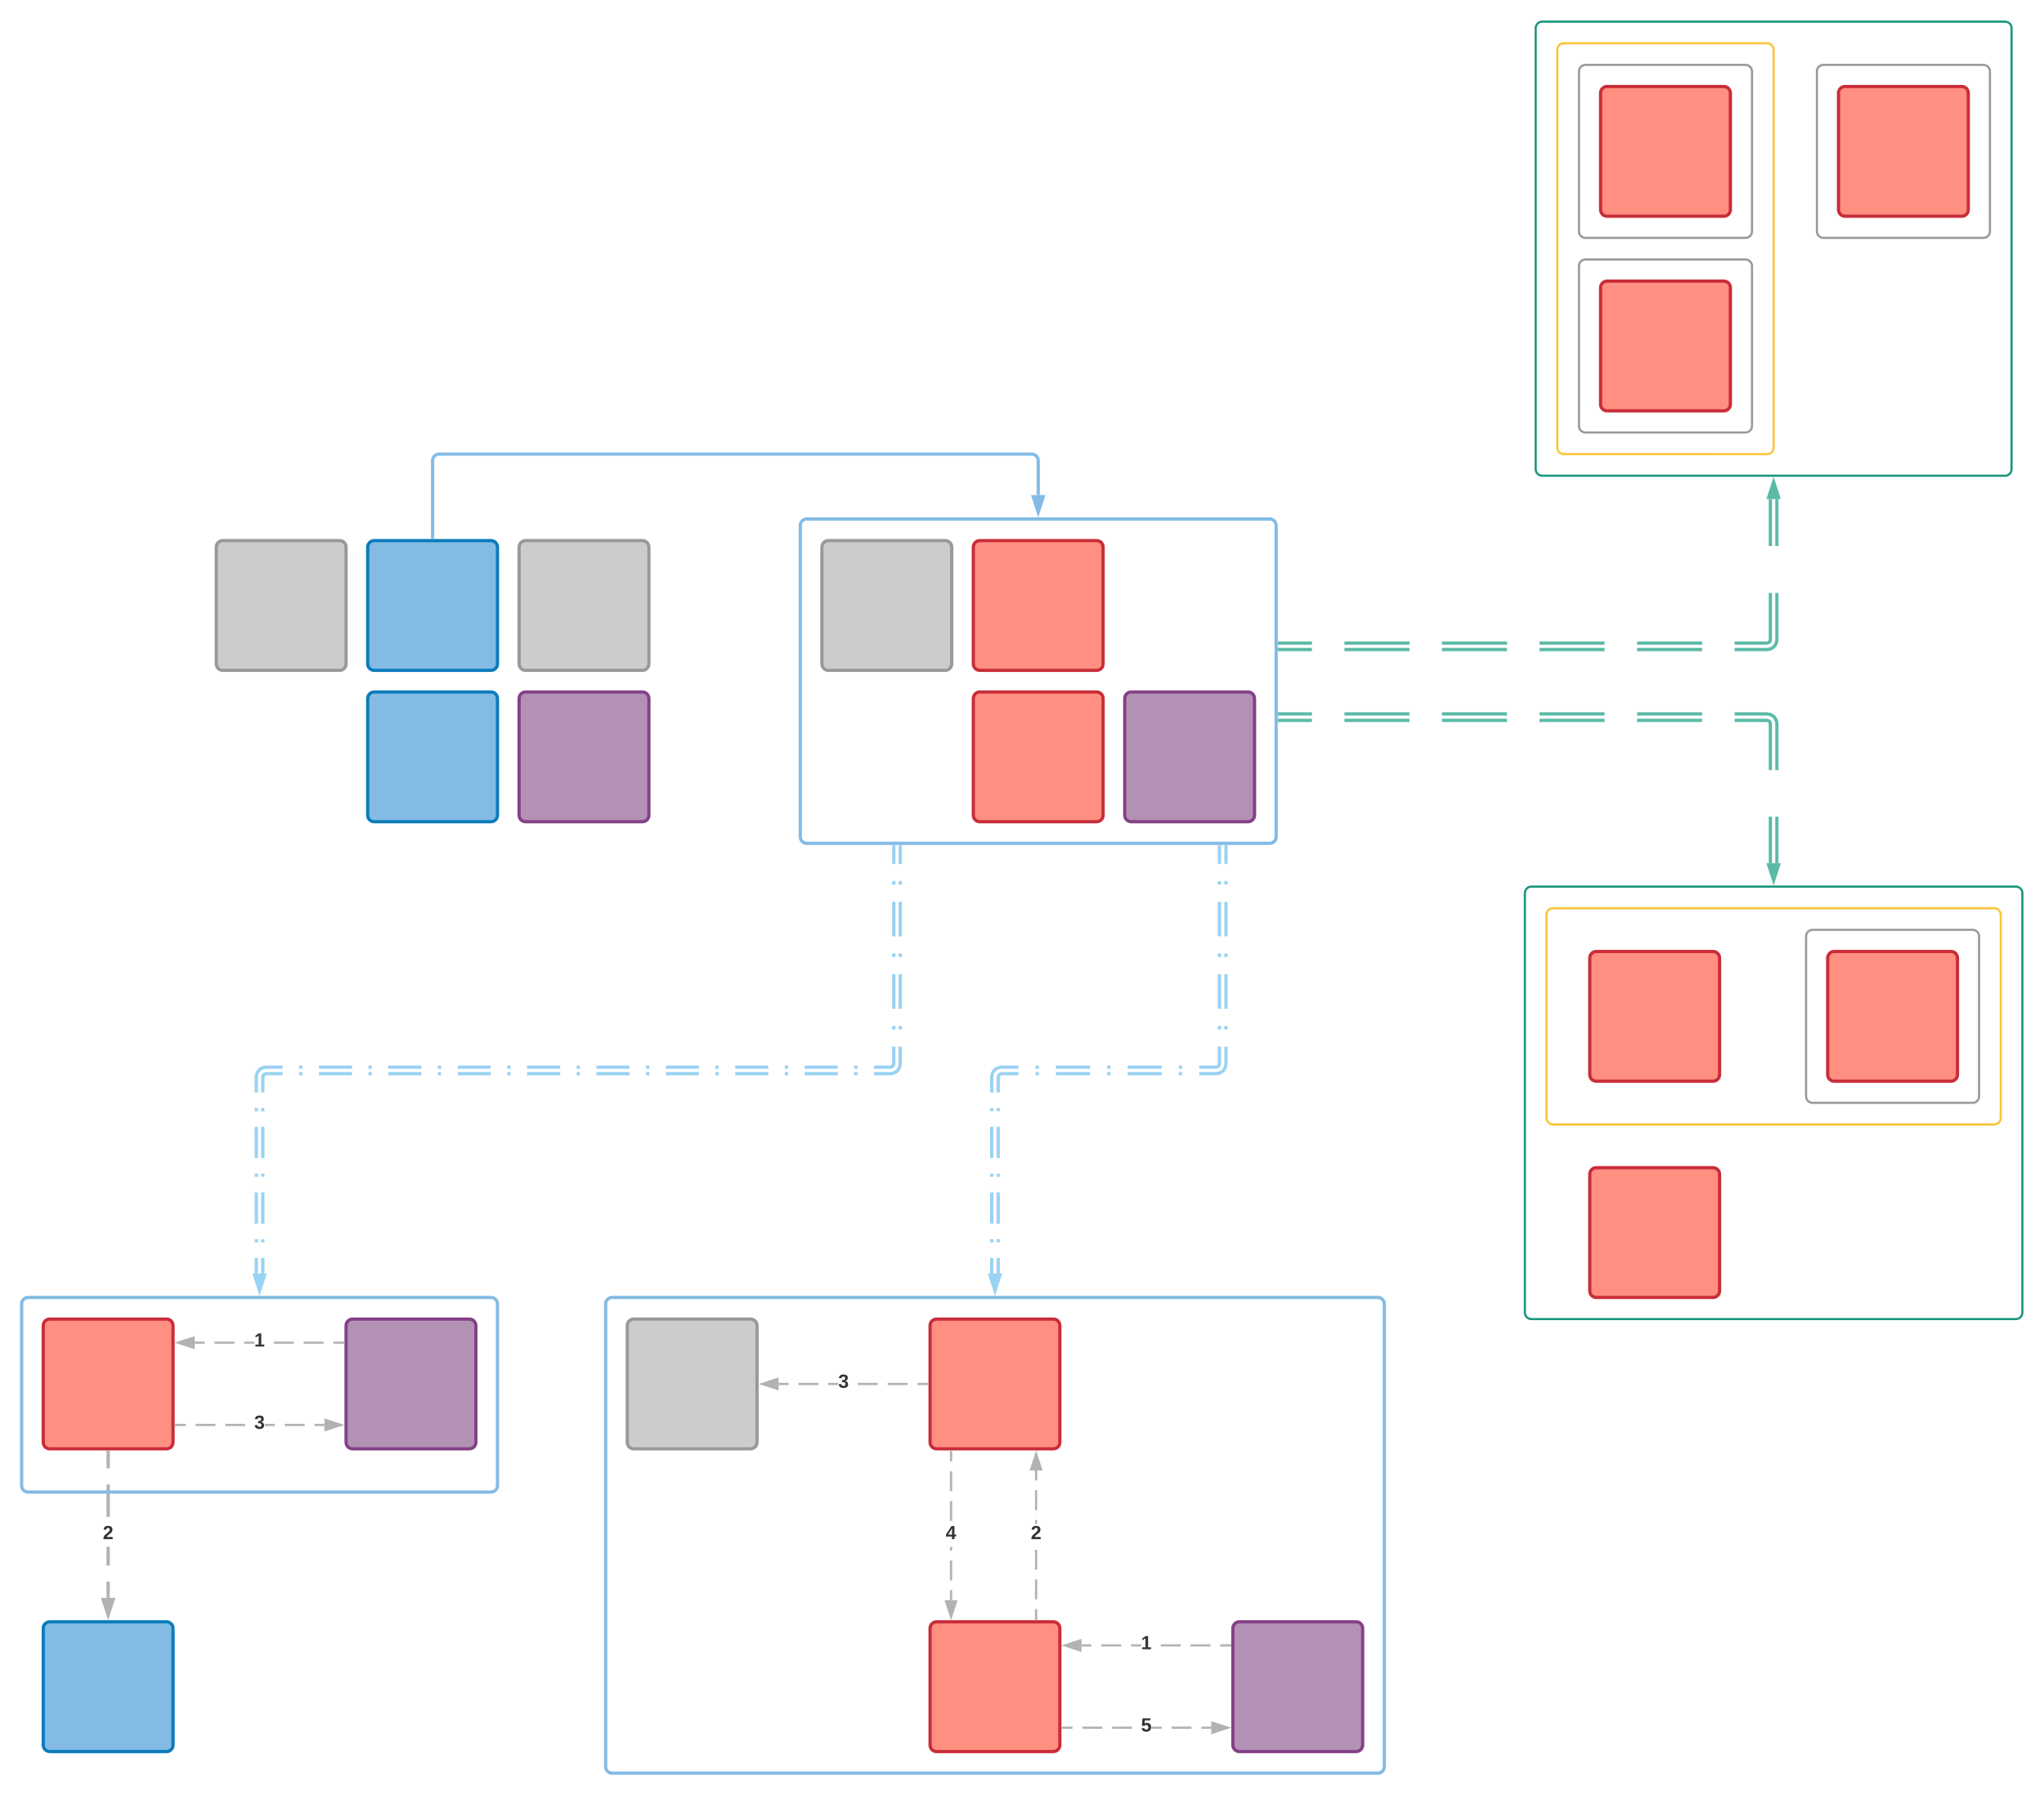 <svg xmlns="http://www.w3.org/2000/svg" xmlns:xlink="http://www.w3.org/1999/xlink" xmlns:lucid="lucid" width="1890" height="1660"><g transform="translate(1080 800)" lucid:page-tab-id="ZYjwDAcjnQ5B"><path d="M-220 426c0-3.3 2.7-6 6-6h108c3.3 0 6 2.7 6 6v108c0 3.3-2.7 6-6 6h-108c-3.3 0-6-2.7-6-6zM-220 706c0-3.3 2.7-6 6-6h108c3.3 0 6 2.7 6 6v108c0 3.3-2.7 6-6 6h-108c-3.3 0-6-2.7-6-6z" stroke="#c92d39" stroke-width="3" fill="#ff8f80"/><path d="M-500 426c0-3.3 2.7-6 6-6h108c3.3 0 6 2.7 6 6v108c0 3.3-2.7 6-6 6h-108c-3.3 0-6-2.7-6-6z" stroke="#999" stroke-width="3" fill="#ccc"/><path d="M60 706c0-3.3 2.7-6 6-6h108c3.3 0 6 2.7 6 6v108c0 3.3-2.7 6-6 6H66c-3.3 0-6-2.7-6-6z" stroke="#834187" stroke-width="3" fill="#b391b5"/><path d="M-520 406c0-3.3 2.7-6 6-6h708c3.3 0 6 2.7 6 6v428c0 3.3-2.7 6-6 6h-708c-3.3 0-6-2.7-6-6z" stroke="#83bbe5" stroke-width="3" fill-opacity="0"/><path d="M57.5 722.83h-9.17v-2h9.17zm-18.33 0H20.83v-2h18.34zm-27.5 0H-6.67v-2h18.34zm-36.6 0h-9.24v-2h9.23zm-18.4 0h-18.34v-2h18.34zm-27.5 0H-80v-2h9.17z" stroke="#b2b2b2" stroke-width=".05" fill="#b2b2b2"/><path d="M58.5 722.83h-1.03v-2h1.03z" fill="#b2b2b2"/><path d="M58.52 722.85h-1.07v-2.05h1.07zm-1.02-2v1.95h.98v-1.95z" stroke="#b2b2b2" stroke-width=".05" fill="#b2b2b2"/><path d="M-81 726.46l-14.26-4.63L-81 717.2z" fill="#b2b2b2"/><path d="M-80 727.84l-18.5-6 18.5-6.03zm-12.03-6l10.03 3.24v-6.5z" stroke="#b2b2b2" stroke-width=".05" fill="#b2b2b2"/><use xlink:href="#a" transform="matrix(1,0,0,1,-24.938,711.159) translate(0 14.222)"/><path d="M-120.94 697.5h-2v-9.17h2zm0-18.33h-2v-18.34h2zm0-27.5h-2v-18.34h2zm0-42.34h-2v-3.5h2zm0-12.66h-2v-18.34h2zm0-27.5h-2V560h2z" stroke="#b2b2b2" stroke-width=".05" fill="#b2b2b2"/><path d="M-120.94 698.5h-2v-1.03h2z" fill="#b2b2b2"/><path d="M-120.9 698.52h-2.06v-1.07h2.05zm-2-1.02v.98h1.94v-.98z" stroke="#b2b2b2" stroke-width=".05" fill="#b2b2b2"/><path d="M-117.3 559h-9.27l4.63-14.26z" fill="#b2b2b2"/><path d="M-115.93 560h-12.02l6-18.5zm-9.27-2h6.52l-3.26-10.03z" stroke="#b2b2b2" stroke-width=".05" fill="#b2b2b2"/><use xlink:href="#b" transform="matrix(1,0,0,1,-126.878,609.333) translate(0 14.222)"/><path d="M-222.5 481h-9.17v-2h9.17zm-18.33 0h-18.34v-2h18.34zm-27.5 0h-18.34v-2h18.34zm-36.6 0h-9.24v-2h9.23zm-18.4 0h-18.34v-2h18.34zm-27.5 0H-360v-2h9.17z" stroke="#b2b2b2" stroke-width=".05" fill="#b2b2b2"/><path d="M-221.5 481h-1.03v-2h1.03z" fill="#b2b2b2"/><path d="M-221.47 481.02h-1.08v-2.04h1.08zm-1.03-2v1.96h.97v-1.96z" stroke="#b2b2b2" stroke-width=".05" fill="#b2b2b2"/><path d="M-361 484.64l-14.26-4.64 14.26-4.64z" fill="#b2b2b2"/><path d="M-360 486l-18.5-6 18.5-6zm-12.03-6l10.03 3.26v-6.52z" stroke="#b2b2b2" stroke-width=".05" fill="#b2b2b2"/><use xlink:href="#c" transform="matrix(1,0,0,1,-304.938,469.333) translate(0 14.222)"/><path d="M-199.6 680h-2v-9.17h2zm0-18.33h-2v-18.34h2zm0-27.5h-2v-3.5h2zm0-27.5h-2v-18.34h2zm0-27.5h-2v-18.34h2zm0-27.5h-2v-9.17h2z" stroke="#b2b2b2" stroke-width=".05" fill="#b2b2b2"/><path d="M-199.6 542.53h-2v-1.03h2z" fill="#b2b2b2"/><path d="M-199.58 542.55h-2.05v-1.07h2.05zm-2-1.02v.97h1.95v-.98z" stroke="#b2b2b2" stroke-width=".05" fill="#b2b2b2"/><path d="M-200.6 695.26l-4.64-14.26h9.27z" fill="#b2b2b2"/><path d="M-200.6 698.5l-6.02-18.5h12.03zm-3.26-16.5l3.25 10.03 3.25-10.03z" stroke="#b2b2b2" stroke-width=".05" fill="#b2b2b2"/><use xlink:href="#d" transform="matrix(1,0,0,1,-205.544,609.333) translate(0 14.222)"/><path d="M-88.33 798.93h-9.17v-2h9.17zm27.5 0h-18.34v-2h18.34zm27.5 0h-18.34v-2h18.34zm55 0H3.33v-2h18.34zm18.33 0h-9.17v-2H40zm-45.83 0h-9.23v-2h9.23z" stroke="#b2b2b2" stroke-width=".05" fill="#b2b2b2"/><path d="M-97.47 798.93h-1.03v-2h1.03z" fill="#b2b2b2"/><path d="M-97.45 798.95h-1.08v-2.05h1.08zm-1.02-2v1.95h.97v-1.95z" stroke="#b2b2b2" stroke-width=".05" fill="#b2b2b2"/><path d="M55.26 797.93L41 802.56v-9.27z" fill="#b2b2b2"/><path d="M58.5 797.93l-18.5 6v-12.02zM42 801.2l10.03-3.27L42 794.67z" stroke="#b2b2b2" stroke-width=".05" fill="#b2b2b2"/><use xlink:href="#e" transform="matrix(1,0,0,1,-24.938,787.26) translate(0 14.222)"/><path d="M-1040 426c0-3.3 2.7-6 6-6h108c3.3 0 6 2.7 6 6v108c0 3.3-2.7 6-6 6h-108c-3.3 0-6-2.7-6-6z" stroke="#c92d39" stroke-width="3" fill="#ff8f80"/><path d="M-760 426c0-3.3 2.7-6 6-6h108c3.3 0 6 2.7 6 6v108c0 3.3-2.7 6-6 6h-108c-3.3 0-6-2.7-6-6z" stroke="#834187" stroke-width="3" fill="#b391b5"/><path d="M-762.5 442.83h-9.17v-2h9.17zm-18.33 0h-18.34v-2h18.34zm-27.5 0h-18.34v-2h18.34zm-36.6 0h-9.24v-2h9.23zm-18.4 0h-18.34v-2h18.34zm-27.5 0H-900v-2h9.17z" stroke="#b2b2b2" stroke-width=".05" fill="#b2b2b2"/><path d="M-761.5 442.83h-1.03v-2h1.03z" fill="#b2b2b2"/><path d="M-761.48 442.85h-1.07v-2.05h1.07zm-1.02-2v1.95h.98v-1.95z" stroke="#b2b2b2" stroke-width=".05" fill="#b2b2b2"/><path d="M-901 446.46l-14.26-4.63 14.26-4.64z" fill="#b2b2b2"/><path d="M-900 447.84l-18.5-6 18.5-6.03zm-12.03-6l10.03 3.24v-6.5z" stroke="#b2b2b2" stroke-width=".05" fill="#b2b2b2"/><use xlink:href="#a" transform="matrix(1,0,0,1,-844.938,431.159) translate(0 14.222)"/><path d="M-908.33 518.93h-9.17v-2h9.17zm27.5 0h-18.34v-2h18.34zm27.5 0h-18.34v-2h18.34zm55 0h-18.34v-2h18.34zm18.33 0h-9.17v-2h9.17zm-45.83 0h-9.23v-2h9.23z" stroke="#b2b2b2" stroke-width=".05" fill="#b2b2b2"/><path d="M-917.47 518.93h-1.03v-2h1.03z" fill="#b2b2b2"/><path d="M-917.45 518.95h-1.07v-2.05h1.07zm-1.02-2v1.95h.97v-1.95z" stroke="#b2b2b2" stroke-width=".05" fill="#b2b2b2"/><path d="M-764.74 517.93l-14.26 4.63v-9.27z" fill="#b2b2b2"/><path d="M-761.5 517.93l-18.5 6v-12.02zm-16.5 3.26l10.03-3.27-10.03-3.26z" stroke="#b2b2b2" stroke-width=".05" fill="#b2b2b2"/><use xlink:href="#c" transform="matrix(1,0,0,1,-844.938,507.26) translate(0 14.222)"/><path d="M-1040 706c0-3.3 2.7-6 6-6h108c3.3 0 6 2.7 6 6v108c0 3.3-2.7 6-6 6h-108c-3.3 0-6-2.7-6-6z" stroke="#0c7cba" stroke-width="3" fill="#83bbe5"/><path d="M-978.5 677.88h-3v-15h3zm0-29.97h-3v-17.23h3zm0-44.95h-3v-29.97h3zm0-44.96h-3v-15h3z" stroke="#b2b2b2" stroke-width=".05" fill="#b2b2b2"/><path d="M-978.5 543.04h-3v-1.54h3z" fill="#b2b2b2"/><path d="M-978.48 543.07h-3.04v-1.6h3.04zm-3-1.55v1.5h2.96v-1.5z" stroke="#b2b2b2" stroke-width=".05" fill="#b2b2b2"/><path d="M-980 693.65l-4.64-14.27h9.28z" fill="#b2b2b2"/><path d="M-980 698.5l-6.7-20.62h13.4zm-2.57-17.62l2.57 7.9 2.57-7.9z" stroke="#b2b2b2" stroke-width=".05" fill="#b2b2b2"/><use xlink:href="#b" transform="matrix(1,0,0,1,-984.938,609.335) translate(0 14.222)"/><path d="M-1060 406c0-3.3 2.7-6 6-6h428c3.3 0 6 2.7 6 6v168c0 3.3-2.7 6-6 6h-428c-3.3 0-6-2.7-6-6z" stroke="#83bbe5" stroke-width="3" fill-opacity="0"/><path d="M340-774c0-3.3 2.7-6 6-6h428c3.3 0 6 2.7 6 6v408c0 3.3-2.7 6-6 6H346c-3.3 0-6-2.7-6-6z" stroke="#19967d" stroke-width="2" fill-opacity="0"/><path d="M360-754c0-3.3 2.7-6 6-6h188c3.3 0 6 2.7 6 6v368c0 3.3-2.7 6-6 6H366c-3.3 0-6-2.7-6-6z" stroke="#fcc438" stroke-width="2" fill-opacity="0"/><path d="M380-554c0-3.3 2.7-6 6-6h148c3.3 0 6 2.7 6 6v148c0 3.3-2.7 6-6 6H386c-3.3 0-6-2.7-6-6zM380-734c0-3.3 2.7-6 6-6h148c3.3 0 6 2.7 6 6v148c0 3.3-2.7 6-6 6H386c-3.3 0-6-2.7-6-6z" stroke="#999" stroke-width="2" fill-opacity="0"/><path d="M400-714c0-3.3 2.7-6 6-6h108c3.3 0 6 2.7 6 6v108c0 3.3-2.7 6-6 6H406c-3.3 0-6-2.7-6-6zM400-534c0-3.3 2.7-6 6-6h108c3.3 0 6 2.7 6 6v108c0 3.3-2.7 6-6 6H406c-3.3 0-6-2.7-6-6zM620-714c0-3.3 2.7-6 6-6h108c3.3 0 6 2.7 6 6v108c0 3.3-2.7 6-6 6H626c-3.3 0-6-2.7-6-6z" stroke="#c92d39" stroke-width="3" fill="#ff8f80"/><path d="M600-734c0-3.3 2.7-6 6-6h148c3.3 0 6 2.7 6 6v148c0 3.3-2.7 6-6 6H606c-3.3 0-6-2.7-6-6z" stroke="#999" stroke-width="2" fill-opacity="0"/><path d="M330 26c0-3.3 2.7-6 6-6h448c3.3 0 6 2.7 6 6v388c0 3.3-2.7 6-6 6H336c-3.3 0-6-2.7-6-6z" stroke="#19967d" stroke-width="2" fill-opacity="0"/><path d="M350 46c0-3.3 2.7-6 6-6h408c3.3 0 6 2.7 6 6v188c0 3.3-2.7 6-6 6H356c-3.3 0-6-2.7-6-6z" stroke="#fcc438" stroke-width="2" fill-opacity="0"/><path d="M390 86c0-3.3 2.7-6 6-6h108c3.3 0 6 2.7 6 6v108c0 3.3-2.7 6-6 6H396c-3.3 0-6-2.7-6-6zM390 286c0-3.3 2.7-6 6-6h108c3.3 0 6 2.7 6 6v108c0 3.3-2.7 6-6 6H396c-3.3 0-6-2.7-6-6zM610 86c0-3.3 2.7-6 6-6h108c3.3 0 6 2.7 6 6v108c0 3.3-2.7 6-6 6H616c-3.3 0-6-2.7-6-6z" stroke="#c92d39" stroke-width="3" fill="#ff8f80"/><path d="M590 66c0-3.3 2.7-6 6-6h148c3.3 0 6 2.7 6 6v148c0 3.3-2.7 6-6 6H596c-3.3 0-6-2.7-6-6z" stroke="#999" stroke-width="2" fill-opacity="0"/><path d="M-600-294c0-3.3 2.7-6 6-6h108c3.3 0 6 2.7 6 6v108c0 3.3-2.7 6-6 6h-108c-3.3 0-6-2.7-6-6zM-880-294c0-3.3 2.7-6 6-6h108c3.3 0 6 2.7 6 6v108c0 3.3-2.7 6-6 6h-108c-3.3 0-6-2.7-6-6z" stroke="#999" stroke-width="3" fill="#ccc"/><path d="M-740-294c0-3.3 2.7-6 6-6h108c3.3 0 6 2.7 6 6v108c0 3.3-2.7 6-6 6h-108c-3.3 0-6-2.7-6-6z" stroke="#0c7cba" stroke-width="3" fill="#83bbe5"/><path d="M-600-154c0-3.3 2.7-6 6-6h108c3.3 0 6 2.7 6 6v108c0 3.3-2.7 6-6 6h-108c-3.3 0-6-2.7-6-6z" stroke="#834187" stroke-width="3" fill="#b391b5"/><path d="M-740-154c0-3.3 2.7-6 6-6h108c3.3 0 6 2.7 6 6v108c0 3.3-2.7 6-6 6h-108c-3.3 0-6-2.7-6-6z" stroke="#0c7cba" stroke-width="3" fill="#83bbe5"/><path d="M-340-314c0-3.3 2.7-6 6-6H94c3.3 0 6 2.7 6 6v288c0 3.3-2.7 6-6 6h-428c-3.3 0-6-2.7-6-6z" stroke="#83bbe5" stroke-width="3" fill-opacity="0"/><path d="M103-205.24h30.07m30.06 0h60.14m30.06 0h60.14m30.06 0h60.14m30.06 0h60.14m30.06 0H554l2.12-.88.88-2.12v-43.38m0-43.38v-43.38" stroke="#5abaa7" stroke-width="3" fill="none"/><path d="M103-199.24h30.07m30.06 0h60.14m30.06 0h60.14m30.06 0h60.14m30.06 0h60.14m30.06 0H554l3.14-.56 2.66-1.56 1.97-2.34 1.08-2.92.15-1.62v-43.38m0-43.38v-43.38" stroke="#5abaa7" stroke-width="3" fill="none"/><path d="M103.04-203.74h-1.54v-3h1.54zM103.04-197.74h-1.54v-3h1.54z" stroke="#5abaa7" stroke-width=".05" fill="#5abaa7"/><path d="M560-354.15l4.64 14.27h-9.28z" stroke="#5abaa7" stroke-width="3" fill="#5abaa7"/><path d="M-180-294c0-3.3 2.7-6 6-6h108c3.3 0 6 2.7 6 6v108c0 3.3-2.7 6-6 6h-108c-3.3 0-6-2.7-6-6zM-180-154c0-3.3 2.7-6 6-6h108c3.3 0 6 2.7 6 6v108c0 3.3-2.7 6-6 6h-108c-3.3 0-6-2.7-6-6z" stroke="#c92d39" stroke-width="3" fill="#ff8f80"/><path d="M-320-294c0-3.3 2.7-6 6-6h108c3.3 0 6 2.7 6 6v108c0 3.3-2.7 6-6 6h-108c-3.3 0-6-2.7-6-6z" stroke="#999" stroke-width="3" fill="#ccc"/><path d="M-40-154c0-3.3 2.7-6 6-6H74c3.3 0 6 2.7 6 6v108c0 3.3-2.7 6-6 6H-34c-3.3 0-6-2.7-6-6z" stroke="#834187" stroke-width="3" fill="#b391b5"/><path d="M103-139.72h30.07m30.06 0h60.14m30.06 0h60.14m30.06 0h60.14m30.06 0h60.14m30.06 0H554l3.14.56 2.66 1.56 1.97 2.34 1.08 2.92.15 1.62v43.03m0 43.05v43.03" stroke="#5abaa7" stroke-width="3" fill="none"/><path d="M103-133.72h30.07m30.06 0h60.14m30.06 0h60.14m30.06 0h60.14m30.06 0h60.14m30.06 0H554l2.12.88.88 2.12v43.03m0 43.05v43.03" stroke="#5abaa7" stroke-width="3" fill="none"/><path d="M103.04-138.22h-1.54v-3h1.54zM103.04-132.22h-1.54v-3h1.54z" stroke="#5abaa7" stroke-width=".05" fill="#5abaa7"/><path d="M560 14.15L555.36-.12h9.28z" stroke="#5abaa7" stroke-width="3" fill="#5abaa7"/><path d="M-680-303v-71c0-3.3 2.7-6 6-6h548c3.3 0 6 2.7 6 6v31.88" stroke="#83bbe5" stroke-width="3" fill="none"/><path d="M-678.5-301.5h-3v-1.54h3z" stroke="#83bbe5" stroke-width=".05" fill="#83bbe5"/><path d="M-120-326.35l-4.64-14.27h9.28z" stroke="#83bbe5" stroke-width="3" fill="#83bbe5"/><path d="M53.6-17v15.95m0 15.95v3.2m0 15.95v31.9m0 15.95v3.2m0 15.95v31.9m0 15.95v3.2m0 15.95V184l-.55 3.14-1.56 2.66-2.35 1.97-2.92 1.08-1.62.15H28.86m-15.76 0H9.92m-15.76 0h-31.53m-15.76 0h-3.15m-15.76 0h-31.53m-15.76 0h-3.15m-15.77 0H-154l-2.12.88-.88 2.12v14.43m0 14.44v2.9m0 14.42v28.86m0 14.44v2.88m0 14.44v28.87m0 14.42v2.9m0 14.43v14.43" stroke="#99d2f2" stroke-width="3" fill="none"/><path d="M47.6-17v15.95m0 15.95v3.2m0 15.95v31.9m0 15.95v3.2m0 15.95v31.9m0 15.95v3.2m0 15.95V184l-.87 2.12-2.12.88H28.86m-15.76 0H9.92m-15.76 0h-31.53m-15.76 0h-3.15m-15.76 0h-31.53m-15.76 0h-3.15m-15.77 0H-154l-3.14.56-2.66 1.56-1.97 2.34-1.08 2.92-.15 1.62v14.43m0 14.44v2.9m0 14.42v28.86m0 14.44v2.88m0 14.44v28.87m0 14.42v2.9m0 14.43v14.43" stroke="#99d2f2" stroke-width="3" fill="none"/><path d="M55.1-16.96h-3v-1.54h3zM49.1-16.96h-3v-1.54h3z" stroke="#99d2f2" stroke-width=".05" fill="#99d2f2"/><path d="M-160 393.65l-4.64-14.27h9.28z" stroke="#99d2f2" stroke-width="3" fill="#99d2f2"/><path d="M-835.5 377.88h-3v-14.43h3zm0-28.87h-3v-2.88h3zm0-17.3h-3V302.8h3zm0-43.32h-3v-2.88h3zm0-17.32h-3V242.2h3zm0-43.3h-3v-2.9h3zm16.78-33.26h-14.98l-1.27.53-.53 1.27v14.13h-3V195.7l1.23-2.97 2.97-1.23h15.58zm572.64-10.37l-.63 3.54-1.83 3.1-2.74 2.32-3.36 1.23-1.88.17h-15.36v-3h15.2l1.36-.12 2.5-.92 1.94-1.64 1.3-2.2.48-2.75v-15.82h3zm-41.05 10.37h-3.06v-3h3.07zm-18.33 0H-336v-3h30.54zm-45.83 0h-3.04v-3h3.05zm-18.32 0h-30.55v-3h30.55zm-45.83 0h-3.05v-3h3.05zm-18.33 0h-30.55v-3h30.55zm-45.82 0h-3.06v-3h3.06zm-18.34 0h-30.55v-3h30.56zm-45.82 0h-3.06v-3h3.06zm-18.33 0h-30.54v-3h30.55zm-45.82 0h-3.06v-3h3.06zm-18.33 0h-30.55v-3h30.55zm-45.83 0h-3.05v-3h3.05zm-18.33 0h-30.56v-3h30.55zm-45.84 0h-3.05v-3h3.06zm-18.33 0h-30.55v-3h30.55zm-45.82 0h-3.05v-3h3.06zm554.32-42.4h-3v-3.2h3zm0-19.15h-3v-31.9h3zm0-47.85h-3v-3.2h3zm0-19.15h-3v-31.9h3zm0-47.85h-3v-3.2h3zm0-19.15h-3V-17h3z" stroke="#99d2f2" stroke-width=".05" fill="#99d2f2"/><path d="M-841.5 377.88h-3v-14.43h3zm0-28.87h-3v-2.88h3zm0-17.3h-3V302.8h3zm0-43.32h-3v-2.88h3zm0-17.32h-3V242.2h3zm0-43.3h-3v-2.9h3zm22.78-39.26h-15.15l-2.74.5-2.22 1.28-1.64 1.94-.92 2.5-.12 1.35v14.36h-3v-14.5l.17-1.88 1.24-3.36 2.32-2.75 3.1-1.82 3.55-.63h15.4zm566.64-4.2l-1.23 2.97-2.98 1.23h-15.58v-3h14.98l1.27-.53.52-1.27v-15.65h3zm-35.05 4.2h-3.06v-3h3.07zm-18.33 0H-336v-3h30.54zm-45.83 0h-3.04v-3h3.05zm-18.32 0h-30.55v-3h30.55zm-45.83 0h-3.05v-3h3.05zm-18.33 0h-30.55v-3h30.55zm-45.82 0h-3.06v-3h3.06zm-18.34 0h-30.55v-3h30.56zm-45.82 0h-3.06v-3h3.06zm-18.33 0h-30.54v-3h30.55zm-45.82 0h-3.06v-3h3.06zm-18.33 0h-30.55v-3h30.55zm-45.83 0h-3.05v-3h3.05zm-18.33 0h-30.56v-3h30.55zm-45.84 0h-3.05v-3h3.06zm-18.33 0h-30.55v-3h30.55zm-45.82 0h-3.05v-3h3.06zm548.32-36.4h-3v-3.2h3zm0-19.15h-3v-31.9h3zm0-47.85h-3v-3.2h3zm0-19.15h-3v-31.9h3zm0-47.85h-3v-3.2h3zm0-19.15h-3V-17h3z" stroke="#99d2f2" stroke-width=".05" fill="#99d2f2"/><path d="M-246.08-16.96h-3v-1.54h3z" fill="#99d2f2"/><path d="M-246.06-16.94h-3.05v-1.58h3.04zm-3-1.54v1.5h2.95v-1.5z" stroke="#99d2f2" stroke-width=".05" fill="#99d2f2"/><path d="M-252.08-16.96h-3v-1.54h3z" fill="#99d2f2"/><path d="M-252.06-16.94h-3.05v-1.58h3.04zm-3-1.54v1.5h2.95v-1.5z" stroke="#99d2f2" stroke-width=".05" fill="#99d2f2"/><path d="M-840 393.65l-4.64-14.27h9.28z" fill="#99d2f2"/><path d="M-840 398.5l-6.7-20.62h13.4zm-2.57-17.62l2.57 7.9 2.57-7.9z" stroke="#99d2f2" stroke-width=".05" fill="#99d2f2"/><defs><path fill="#333" d="M23 0v-37h61v-169l-59 37v-38l62-41h46v211h57V0H23" id="f"/><use transform="matrix(0.049,0,0,0.049,0,0)" xlink:href="#f" id="a"/><path fill="#333" d="M182-182c0 78-84 86-111 141h115V0H12c-6-101 99-100 120-180 1-22-12-31-33-32-23 0-32 14-35 34l-49-3c5-45 32-70 84-70 51 0 83 22 83 69" id="g"/><use transform="matrix(0.049,0,0,0.049,0,0)" xlink:href="#g" id="b"/><path fill="#333" d="M128-127c34 4 56 21 59 58 7 91-148 94-172 28-4-9-6-17-7-26l51-5c1 24 16 35 40 36 23 0 39-12 38-36-1-31-31-36-65-34v-40c32 2 59-3 59-33 0-20-13-33-34-33s-33 13-35 32l-50-3c6-44 37-68 86-68 50 0 83 20 83 66 0 35-22 52-53 58" id="h"/><use transform="matrix(0.049,0,0,0.049,0,0)" xlink:href="#h" id="c"/><path fill="#333" d="M165-50V0h-47v-50H5v-38l105-160h55v161h33v37h-33zm-47-37l2-116L46-87h72" id="i"/><use transform="matrix(0.049,0,0,0.049,0,0)" xlink:href="#i" id="d"/><path fill="#333" d="M139-81c0-46-55-55-73-27H18l9-140h149v37H72l-4 63c44-38 133-4 122 66C201 21 21 35 11-62l49-4c5 18 15 30 39 30 26 0 40-18 40-45" id="j"/><use transform="matrix(0.049,0,0,0.049,0,0)" xlink:href="#j" id="e"/></defs></g></svg>